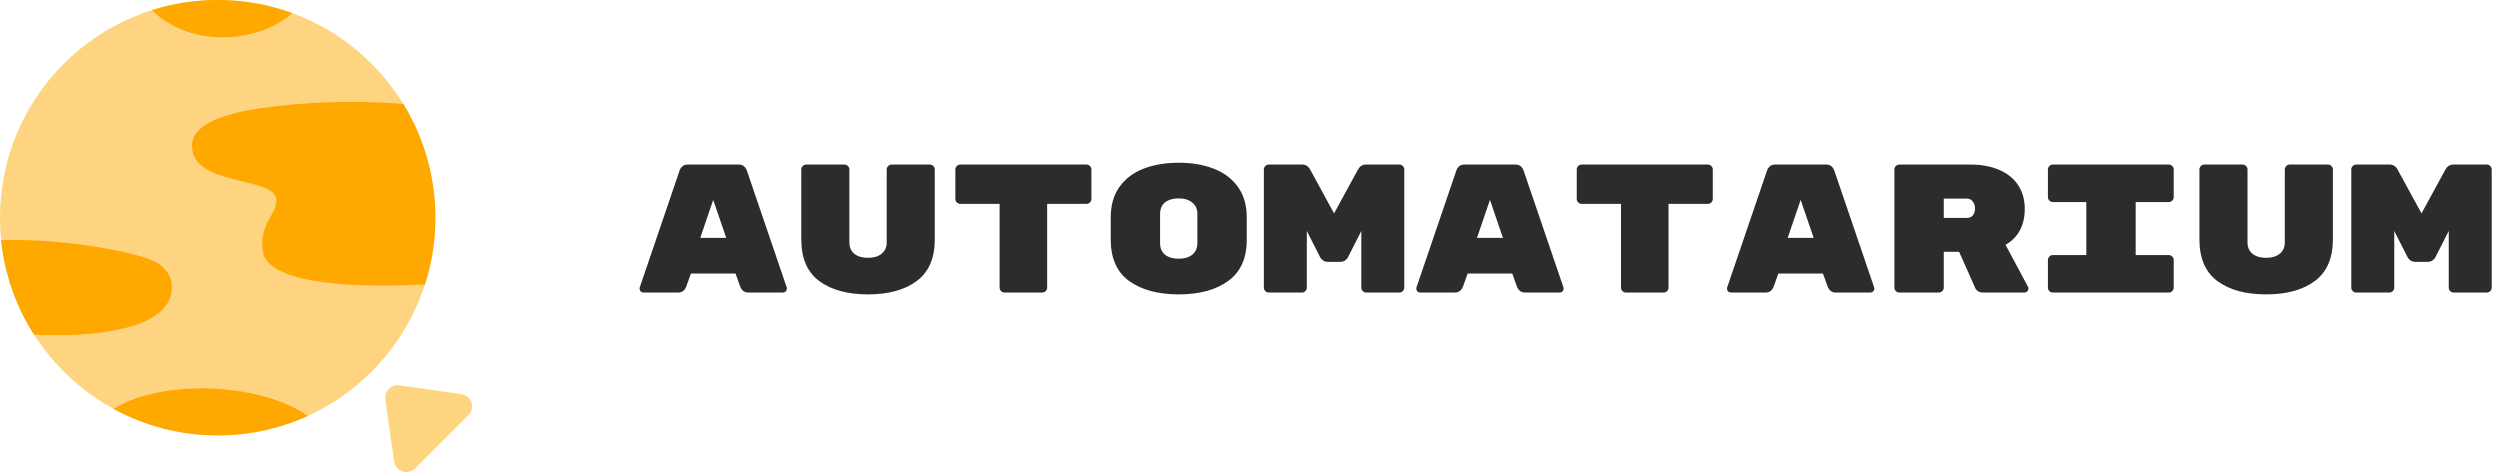 <svg width="752" height="142" viewBox="0 0 752 142" fill="none" xmlns="http://www.w3.org/2000/svg">
<path d="M206.455 86.13C205.978 87.377 205.153 88 203.98 88H193.585C193.255 88 192.962 87.89 192.705 87.67C192.485 87.413 192.375 87.12 192.375 86.79L192.43 86.46L204.42 51.315C204.567 50.838 204.842 50.417 205.245 50.05C205.648 49.683 206.198 49.5 206.895 49.5H222.185C222.882 49.5 223.432 49.683 223.835 50.05C224.238 50.417 224.513 50.838 224.66 51.315L236.65 86.46L236.705 86.79C236.705 87.12 236.577 87.413 236.32 87.67C236.1 87.89 235.825 88 235.495 88H225.1C223.927 88 223.102 87.377 222.625 86.13L221.25 82.28H207.83L206.455 86.13ZM214.54 60.115L210.635 71.555H218.445L214.54 60.115ZM261.104 88.55C254.944 88.55 250.049 87.212 246.419 84.535C242.825 81.858 241.029 77.678 241.029 71.995V50.985C241.029 50.582 241.175 50.233 241.469 49.94C241.762 49.647 242.11 49.5 242.514 49.5H254.009C254.412 49.5 254.76 49.647 255.054 49.94C255.347 50.233 255.494 50.582 255.494 50.985V72.875C255.494 74.378 255.989 75.533 256.979 76.34C258.005 77.147 259.38 77.55 261.104 77.55C262.827 77.55 264.184 77.147 265.174 76.34C266.2 75.533 266.714 74.378 266.714 72.875V50.985C266.714 50.582 266.86 50.233 267.154 49.94C267.447 49.647 267.795 49.5 268.199 49.5H279.694C280.097 49.5 280.445 49.647 280.739 49.94C281.032 50.233 281.179 50.582 281.179 50.985V71.995C281.179 77.678 279.364 81.858 275.734 84.535C272.14 87.212 267.264 88.55 261.104 88.55ZM326.807 49.5C327.21 49.5 327.559 49.647 327.852 49.94C328.145 50.233 328.292 50.582 328.292 50.985V59.84C328.292 60.243 328.145 60.592 327.852 60.885C327.559 61.178 327.21 61.325 326.807 61.325H314.982V86.515C314.982 86.918 314.835 87.267 314.542 87.56C314.249 87.853 313.9 88 313.497 88H302.167C301.764 88 301.415 87.853 301.122 87.56C300.829 87.267 300.682 86.918 300.682 86.515V61.325H288.857C288.454 61.325 288.105 61.178 287.812 60.885C287.519 60.592 287.372 60.243 287.372 59.84V50.985C287.372 50.582 287.519 50.233 287.812 49.94C288.105 49.647 288.454 49.5 288.857 49.5H326.807ZM375.021 72.105C375.021 77.715 373.151 81.858 369.411 84.535C365.707 87.212 360.757 88.55 354.561 88.55C348.364 88.55 343.396 87.212 339.656 84.535C335.952 81.858 334.101 77.678 334.101 71.995V65.505C334.101 61.765 334.981 58.667 336.741 56.21C338.537 53.717 340.976 51.883 344.056 50.71C347.136 49.537 350.637 48.95 354.561 48.95C358.484 48.95 361.967 49.537 365.011 50.71C368.091 51.883 370.529 53.698 372.326 56.155C374.122 58.612 375.021 61.692 375.021 65.395V72.105ZM348.951 73.15C348.951 74.653 349.446 75.808 350.436 76.615C351.462 77.422 352.837 77.825 354.561 77.825C356.284 77.825 357.641 77.422 358.631 76.615C359.657 75.772 360.171 74.598 360.171 73.095V64.405C360.171 62.902 359.657 61.747 358.631 60.94C357.641 60.097 356.284 59.675 354.561 59.675C352.837 59.675 351.462 60.078 350.436 60.885C349.446 61.692 348.951 62.847 348.951 64.35V73.15ZM408.494 50.985C409.044 49.995 409.832 49.5 410.859 49.5H420.924C421.327 49.5 421.676 49.647 421.969 49.94C422.262 50.233 422.409 50.582 422.409 50.985V86.515C422.409 86.918 422.262 87.267 421.969 87.56C421.676 87.853 421.327 88 420.924 88H410.969C410.566 88 410.217 87.853 409.924 87.56C409.631 87.267 409.484 86.918 409.484 86.515V69.465L405.469 77.385C405.359 77.642 405.102 77.935 404.699 78.265C404.296 78.595 403.782 78.76 403.159 78.76H399.419C398.796 78.76 398.282 78.595 397.879 78.265C397.476 77.935 397.219 77.642 397.109 77.385L393.094 69.465V86.515C393.094 86.918 392.947 87.267 392.654 87.56C392.361 87.853 392.012 88 391.609 88H381.654C381.251 88 380.902 87.853 380.609 87.56C380.316 87.267 380.169 86.918 380.169 86.515V50.985C380.169 50.582 380.316 50.233 380.609 49.94C380.902 49.647 381.251 49.5 381.654 49.5H391.719C392.746 49.5 393.534 49.995 394.084 50.985L401.289 64.185L408.494 50.985ZM440.098 86.13C439.621 87.377 438.796 88 437.623 88H427.228C426.898 88 426.604 87.89 426.348 87.67C426.128 87.413 426.018 87.12 426.018 86.79L426.073 86.46L438.063 51.315C438.209 50.838 438.484 50.417 438.888 50.05C439.291 49.683 439.841 49.5 440.538 49.5H455.828C456.524 49.5 457.074 49.683 457.478 50.05C457.881 50.417 458.156 50.838 458.303 51.315L470.293 86.46L470.348 86.79C470.348 87.12 470.219 87.413 469.963 87.67C469.743 87.89 469.468 88 469.138 88H458.743C457.569 88 456.744 87.377 456.268 86.13L454.893 82.28H441.473L440.098 86.13ZM448.183 60.115L444.278 71.555H452.088L448.183 60.115ZM513.721 49.5C514.124 49.5 514.473 49.647 514.766 49.94C515.059 50.233 515.206 50.582 515.206 50.985V59.84C515.206 60.243 515.059 60.592 514.766 60.885C514.473 61.178 514.124 61.325 513.721 61.325H501.896V86.515C501.896 86.918 501.749 87.267 501.456 87.56C501.163 87.853 500.814 88 500.411 88H489.081C488.678 88 488.329 87.853 488.036 87.56C487.743 87.267 487.596 86.918 487.596 86.515V61.325H475.771C475.368 61.325 475.019 61.178 474.726 60.885C474.433 60.592 474.286 60.243 474.286 59.84V50.985C474.286 50.582 474.433 50.233 474.726 49.94C475.019 49.647 475.368 49.5 475.771 49.5H513.721ZM533.555 86.13C533.078 87.377 532.253 88 531.08 88H520.685C520.355 88 520.061 87.89 519.805 87.67C519.585 87.413 519.475 87.12 519.475 86.79L519.53 86.46L531.52 51.315C531.666 50.838 531.941 50.417 532.345 50.05C532.748 49.683 533.298 49.5 533.995 49.5H549.285C549.981 49.5 550.531 49.683 550.935 50.05C551.338 50.417 551.613 50.838 551.76 51.315L563.75 86.46L563.805 86.79C563.805 87.12 563.676 87.413 563.42 87.67C563.2 87.89 562.925 88 562.595 88H552.2C551.026 88 550.201 87.377 549.725 86.13L548.35 82.28H534.93L533.555 86.13ZM541.64 60.115L537.735 71.555H545.545L541.64 60.115ZM610.038 86.295C610.111 86.442 610.148 86.607 610.148 86.79C610.148 87.12 610.02 87.413 609.763 87.67C609.543 87.89 609.268 88 608.938 88H596.453C595.94 88 595.463 87.872 595.023 87.615C594.62 87.358 594.326 87.028 594.143 86.625L589.303 75.735H584.683V86.515C584.683 86.918 584.536 87.267 584.243 87.56C583.95 87.853 583.601 88 583.198 88H571.318C570.915 88 570.566 87.853 570.273 87.56C569.98 87.267 569.833 86.918 569.833 86.515V50.985C569.833 50.582 569.98 50.233 570.273 49.94C570.566 49.647 570.915 49.5 571.318 49.5H592.713C596.013 49.5 598.891 50.032 601.348 51.095C603.841 52.158 605.748 53.698 607.068 55.715C608.388 57.732 609.048 60.097 609.048 62.81C609.048 67.797 607.123 71.408 603.273 73.645L610.038 86.295ZM591.558 65.56C592.365 65.56 592.988 65.303 593.428 64.79C593.868 64.24 594.088 63.562 594.088 62.755C594.088 61.948 593.868 61.252 593.428 60.665C593.025 60.042 592.401 59.73 591.558 59.73H584.683V65.56H591.558ZM642.412 76.725H652.367C652.77 76.725 653.118 76.872 653.412 77.165C653.705 77.458 653.852 77.807 653.852 78.21V86.515C653.852 86.918 653.705 87.267 653.412 87.56C653.118 87.853 652.77 88 652.367 88H617.497C617.093 88 616.745 87.853 616.452 87.56C616.158 87.267 616.012 86.918 616.012 86.515V78.21C616.012 77.807 616.158 77.458 616.452 77.165C616.745 76.872 617.093 76.725 617.497 76.725H627.562V60.775H617.497C617.093 60.775 616.745 60.628 616.452 60.335C616.158 60.042 616.012 59.693 616.012 59.29V50.985C616.012 50.582 616.158 50.233 616.452 49.94C616.745 49.647 617.093 49.5 617.497 49.5H652.367C652.77 49.5 653.118 49.647 653.412 49.94C653.705 50.233 653.852 50.582 653.852 50.985V59.29C653.852 59.693 653.705 60.042 653.412 60.335C653.118 60.628 652.77 60.775 652.367 60.775H642.412V76.725ZM681.66 88.55C675.5 88.55 670.605 87.212 666.975 84.535C663.382 81.858 661.585 77.678 661.585 71.995V50.985C661.585 50.582 661.732 50.233 662.025 49.94C662.318 49.647 662.667 49.5 663.07 49.5H674.565C674.968 49.5 675.317 49.647 675.61 49.94C675.903 50.233 676.05 50.582 676.05 50.985V72.875C676.05 74.378 676.545 75.533 677.535 76.34C678.562 77.147 679.937 77.55 681.66 77.55C683.383 77.55 684.74 77.147 685.73 76.34C686.757 75.533 687.27 74.378 687.27 72.875V50.985C687.27 50.582 687.417 50.233 687.71 49.94C688.003 49.647 688.352 49.5 688.755 49.5H700.25C700.653 49.5 701.002 49.647 701.295 49.94C701.588 50.233 701.735 50.582 701.735 50.985V71.995C701.735 77.678 699.92 81.858 696.29 84.535C692.697 87.212 687.82 88.55 681.66 88.55ZM735.594 50.985C736.144 49.995 736.932 49.5 737.959 49.5H748.024C748.427 49.5 748.775 49.647 749.069 49.94C749.362 50.233 749.509 50.582 749.509 50.985V86.515C749.509 86.918 749.362 87.267 749.069 87.56C748.775 87.853 748.427 88 748.024 88H738.069C737.665 88 737.317 87.853 737.024 87.56C736.73 87.267 736.584 86.918 736.584 86.515V69.465L732.569 77.385C732.459 77.642 732.202 77.935 731.799 78.265C731.395 78.595 730.882 78.76 730.259 78.76H726.519C725.895 78.76 725.382 78.595 724.979 78.265C724.575 77.935 724.319 77.642 724.209 77.385L720.194 69.465V86.515C720.194 86.918 720.047 87.267 719.754 87.56C719.46 87.853 719.112 88 718.709 88H708.754C708.35 88 708.002 87.853 707.709 87.56C707.415 87.267 707.269 86.918 707.269 86.515V50.985C707.269 50.582 707.415 50.233 707.709 49.94C708.002 49.647 708.35 49.5 708.754 49.5H718.819C719.845 49.5 720.634 49.995 721.184 50.985L728.389 64.185L735.594 50.985Z" fill="#2C2C2C"/>
<path d="M65.481 130.962C101.645 130.962 130.962 101.645 130.962 65.481C130.962 29.317 101.645 0 65.481 0C29.317 0 0 29.317 0 65.481C0 101.645 29.317 130.962 65.481 130.962Z" fill="#FFD480"/>
<path d="M115.912 120.1L118.546 138.797C118.643 139.482 118.929 140.126 119.371 140.657C119.814 141.188 120.395 141.585 121.051 141.805C121.707 142.024 122.41 142.056 123.083 141.898C123.756 141.74 124.372 141.397 124.861 140.909L140.909 124.861C141.397 124.372 141.74 123.756 141.898 123.083C142.056 122.41 142.024 121.707 141.805 121.051C141.585 120.395 141.188 119.814 140.657 119.371C140.126 118.929 139.482 118.643 138.797 118.546L120.1 115.911C119.532 115.834 118.954 115.89 118.41 116.073C117.867 116.256 117.373 116.562 116.968 116.968C116.562 117.373 116.256 117.867 116.073 118.41C115.89 118.954 115.834 119.532 115.912 120.1V120.1Z" fill="#FFD480"/>
<path d="M78.216 32.584C68.755 33.988 57.754 36.935 57.754 43.841C57.754 56.26 82.755 52.873 83.124 60.091C83.342 64.416 78.088 67.02 78.984 75.3C80.155 86.131 109.63 86.515 127.819 85.566C130.705 76.579 131.618 67.075 130.496 57.703C129.374 48.331 126.242 39.311 121.316 31.259C106.439 30.104 91.325 30.638 78.216 32.584Z" fill="#FFA800"/>
<path d="M47.379 79.105C43.017 76.244 19.886 71.578 0.335 72.236C1.366 82.349 4.753 92.08 10.225 100.647C23.021 101.347 44.213 100.349 50.069 91.671C52.279 88.412 53.061 82.834 47.379 79.105Z" fill="#FFA800"/>
<path d="M65.481 130.965C74.828 130.98 84.069 128.985 92.578 125.117C79.255 115.573 49.9 113.488 34.097 122.96C43.718 128.227 54.513 130.98 65.481 130.965V130.965Z" fill="#FFA800"/>
<path d="M87.866 3.925C74.275 -0.992 59.444 -1.298 45.662 3.056C58.503 15.547 79.436 11.964 87.866 3.925Z" fill="#FFA800"/>
</svg>
